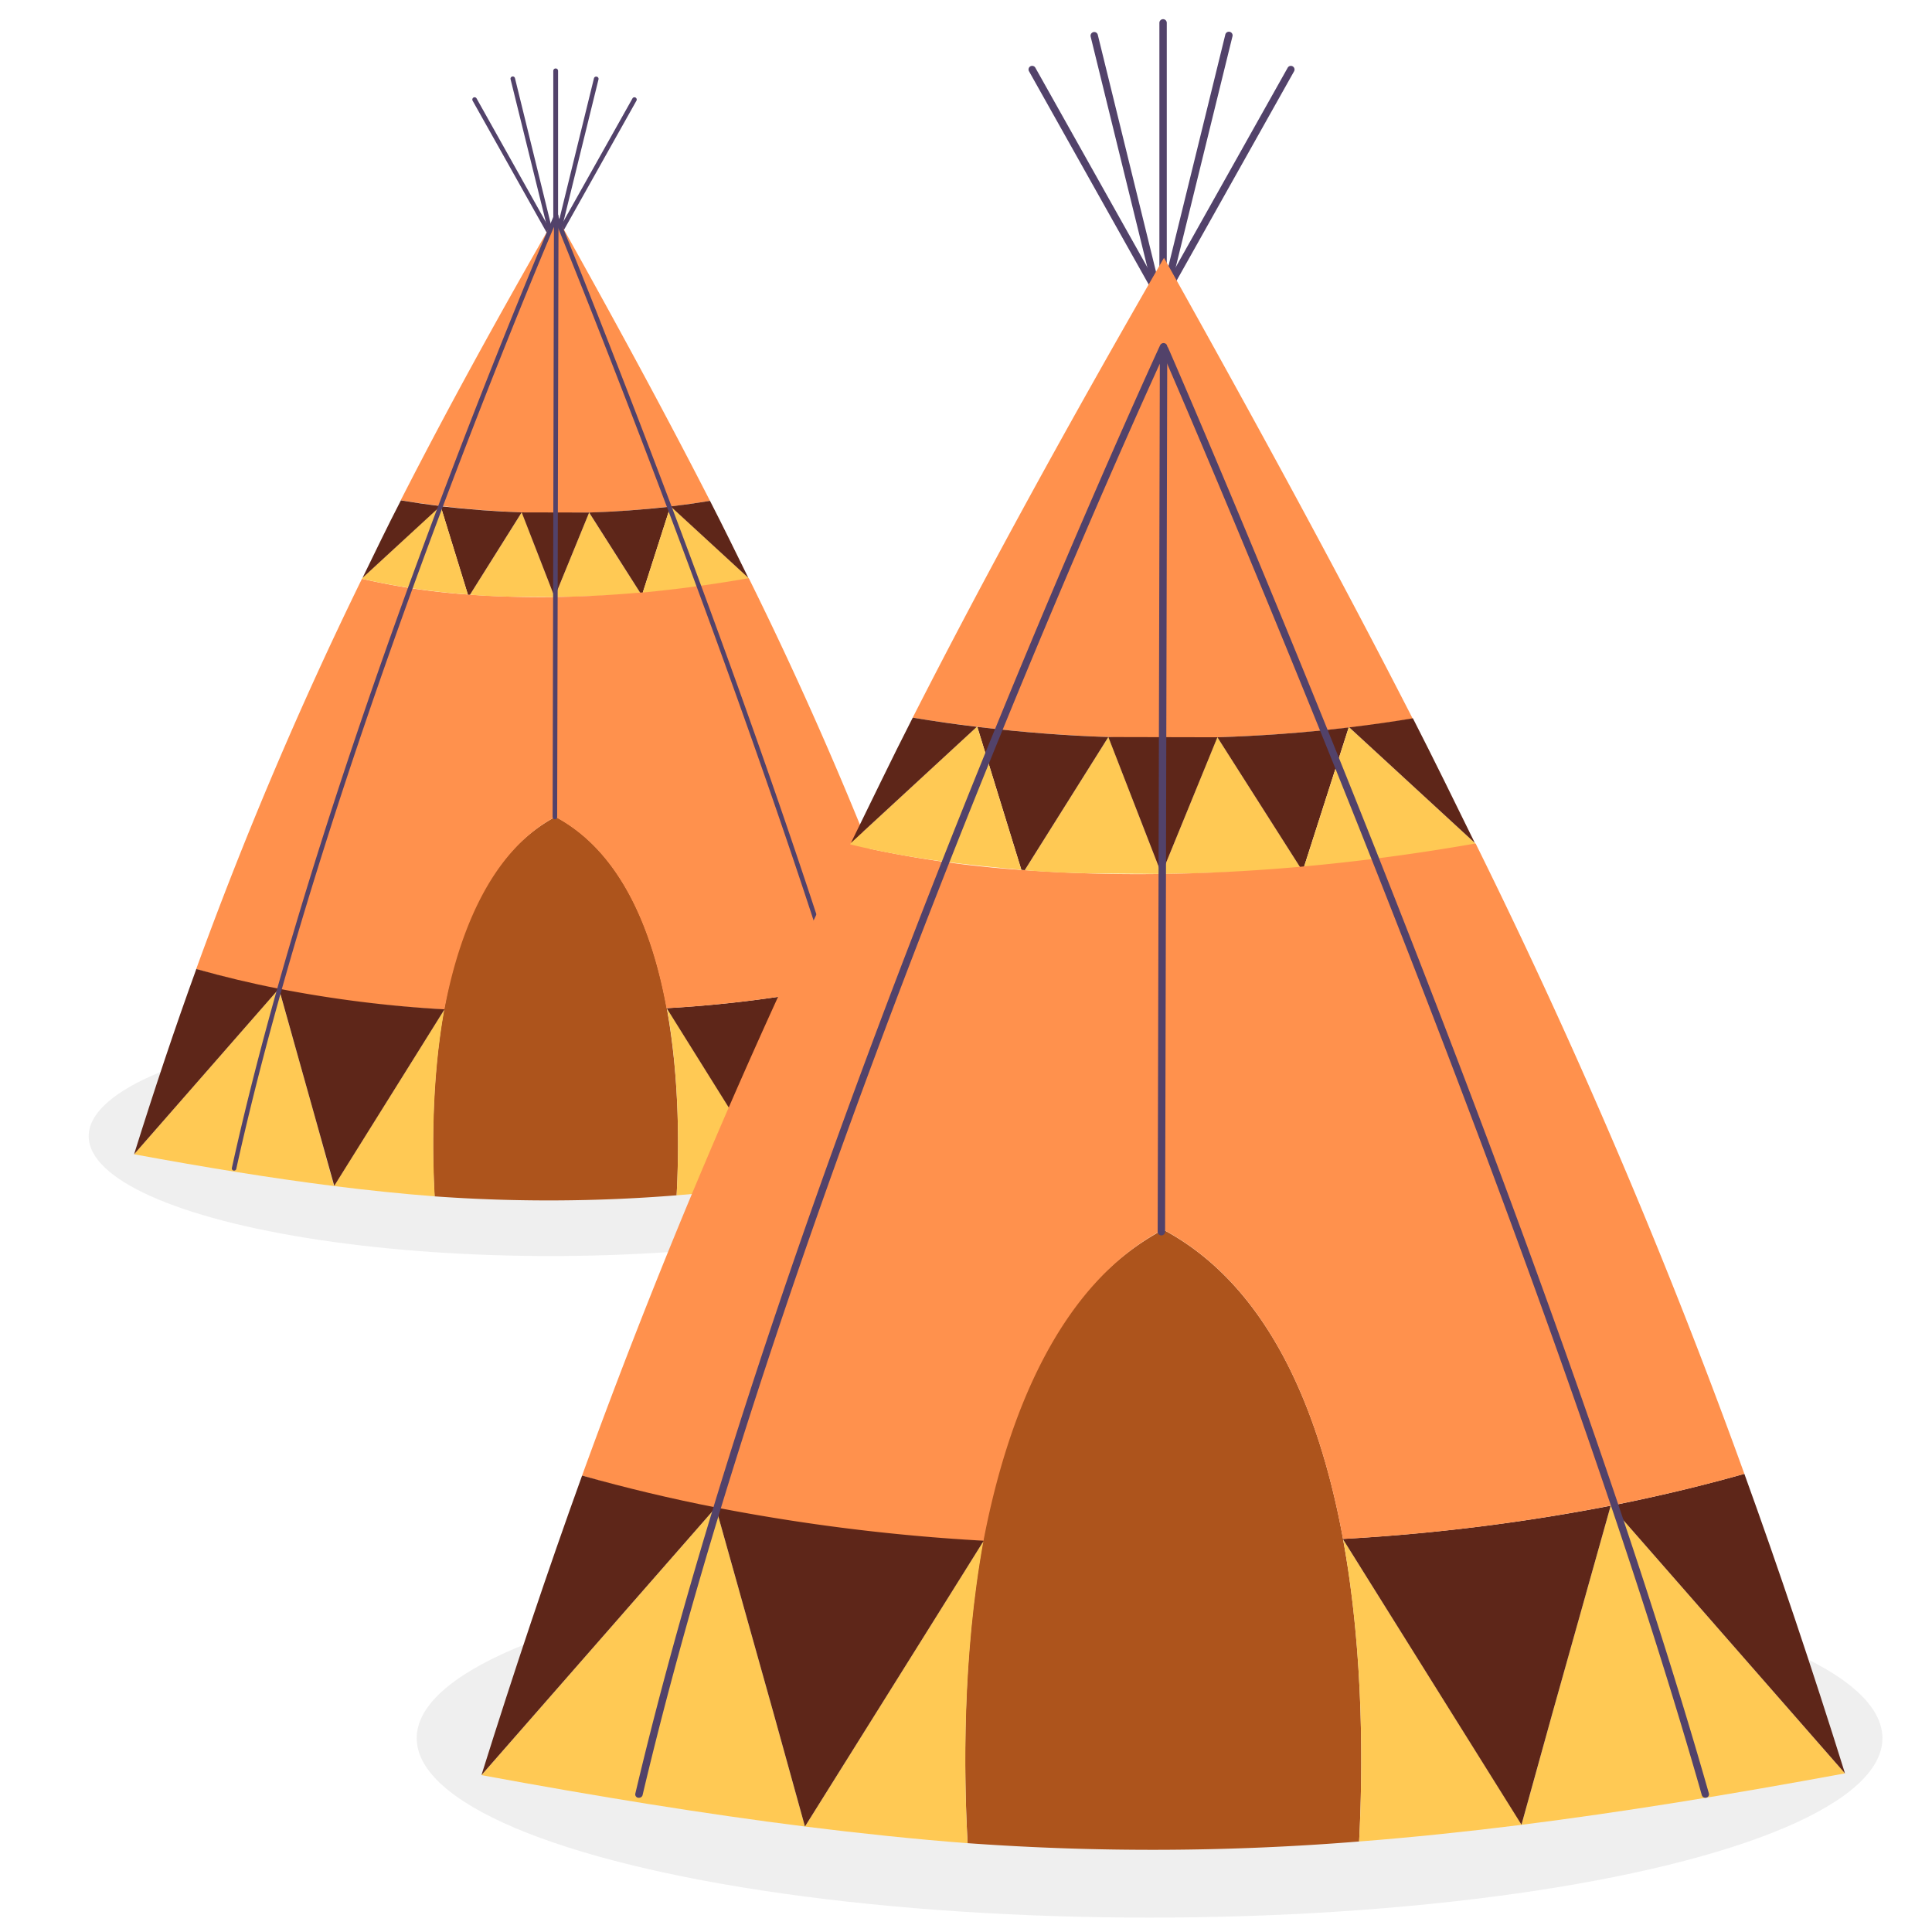 <svg id="Calque_1" data-name="Calque 1"
    xmlns="http://www.w3.org/2000/svg" viewBox="0 0 372 403" width="403px">
    <defs>
        <style>.cls-1{fill:#606060;opacity:0.1;}.cls-2{fill:#52426a;}.cls-3{fill:#ad541c;}.cls-4{fill:#ffc954;}.cls-5{fill:#489e4a;}.cls-6{fill:#5e2619;}.cls-7{fill:#ff914d;}</style>
    </defs>
    <ellipse class="cls-1" cx="99.36" cy="237" rx="96.36" ry="25"/>
    <path class="cls-2" d="M100.38,50.26a.47.47,0,0,1-.47-.48v-35a.48.48,0,0,1,1,0v35A.47.47,0,0,1,100.38,50.26Z"/>
    <path class="cls-2" d="M96.74,57.1A.53.53,0,0,1,96.5,57a.48.48,0,0,1-.18-.65l20.13-35.86a.48.48,0,0,1,.83.47L97.15,56.85A.48.48,0,0,1,96.74,57.1Z"/>
    <path class="cls-2" d="M98.39,59.52h-.11a.47.47,0,0,1-.35-.57L108.4,16.31A.48.48,0,0,1,109,16a.46.46,0,0,1,.34.57L98.85,59.16A.47.47,0,0,1,98.39,59.52Z"/>
    <path class="cls-2" d="M103.63,57.1a.48.48,0,0,1-.42-.25L83.08,21a.49.49,0,0,1,.18-.65.48.48,0,0,1,.65.18L104,56.39a.48.48,0,0,1-.18.65A.53.53,0,0,1,103.63,57.1Z"/>
    <path class="cls-2" d="M102,59.52a.48.48,0,0,1-.46-.36L91,16.53a.47.47,0,1,1,.92-.22l10.47,42.63a.46.46,0,0,1-.34.57Z"/>
    <path class="cls-3" d="M125.64,249.33a333.68,333.68,0,0,1-50.49.22c-.51-9-.73-24.68,2.17-40,3.06-16.16,9.6-31.91,22.93-39.11v-.15l.14.07.13-.07v.15c13.55,7.31,20.06,23.44,23.07,39.84,0,0,0,0,0,.05C126.32,225.28,126.13,240.41,125.64,249.33Z"/>
    <path class="cls-4" d="M150.63,232.69l-4,14.49c12.89-1.63,26.58-3.84,41.72-6.63,0,0-30.22-34.53-30.22-34.53Z"/>
    <path class="cls-4" d="M125.64,249.33c6.65-.51,14-1.28,21-2.15l-23-36.81C126.32,225.29,126.13,240.41,125.64,249.33Z"/>
    <path class="cls-5" d="M175.36,201.91c-5.72,1.61-11.49,3-17.24,4.11l30.22,34.52C184.07,226.93,179.79,214.17,175.36,201.91Z"/>
    <path class="cls-6" d="M150.63,232.69,158.12,206a255.19,255.19,0,0,1-34.53,4.29s0,0,0,.05l23,36.82Z"/>
    <path class="cls-7" d="M107.39,106.91c5.39-.17,11.06-.57,16.94-1.27h.06c2.7-.33,5.44-.71,8.21-1.17C123.22,86.14,112.69,66.74,100.52,45c-12.45,21.6-23.06,41-32.43,59.35A203.6,203.6,0,0,0,107.39,106.91Z"/>
    <path class="cls-4" d="M107.37,106.91l-7.19,17.63c5.41-.08,11.62-.24,17.92-.8l-10.71-16.83Z"/>
    <path class="cls-6" d="M107.39,106.91l10.71,16.83.44,0,5.79-18.06C118.45,106.34,112.76,106.74,107.39,106.91Z"/>
    <path class="cls-4" d="M124.33,105.64l-5.79,18.06c6.88-.63,14.27-1.59,22.15-3l-.09-.19-16.21-14.9Z"/>
    <path class="cls-6" d="M140.6,120.54c-2.58-5.25-5.23-10.67-8-16.07-2.77.46-5.51.84-8.21,1.17Z"/>
    <path class="cls-7" d="M140.69,120.6c-7.88,1.39-15.27,2.34-22.15,3l-.44,0c-6.3.56-12.15.84-17.56.93h-.15c-6.65.09-12.62-.11-17.84-.49A142.23,142.23,0,0,1,60,120.73a830.21,830.21,0,0,0-34.57,81.4c9.44,2.88,27.52,7.16,51.76,8.46,3.06-16.14,9.71-32.92,23-40.12v-.15l.14.07.13-.07v.15c13.55,7.31,20.06,23.44,23.07,39.84A256.59,256.59,0,0,0,158.12,206c5.75-1.13,11.52-2.5,17.24-4.11A784.42,784.42,0,0,0,140.69,120.6Z"/>
    <path class="cls-4" d="M50.18,232.92l4,14.48c-12.89-1.62-26.58-3.84-41.72-6.63l30.22-34.53Z"/>
    <path class="cls-4" d="M75.17,249.55c-6.65-.51-14-1.27-21-2.15l23-36.81C74.49,225.51,74.68,240.64,75.17,249.55Z"/>
    <path class="cls-6" d="M25.45,202.13c5.72,1.61,11.49,3,17.24,4.11L12.47,240.77C16.73,227.16,21,214.39,25.45,202.13Z"/>
    <path class="cls-6" d="M50.18,232.92l-7.49-26.68a255,255,0,0,0,34.53,4.3s0,0,0,0l-23,36.82Z"/>
    <path class="cls-4" d="M93.35,106.88l6.83,17.66c-5.41-.08-11.34.07-17.64-.49l10.78-17.17Z"/>
    <path class="cls-6" d="M93.32,106.88,82.54,124.05l-.44,0-5.68-18.44C82.3,106.27,88,106.71,93.32,106.88Z"/>
    <path class="cls-4" d="M76.42,105.57,82.1,124A148.07,148.07,0,0,1,60,120.73l.1-.19,16.24-15Z"/>
    <path class="cls-6" d="M60.12,120.54c2.57-5.25,5.2-10.76,8-16.16,2.77.46,5.57.86,8.27,1.18Z"/>
    <polygon class="cls-6" points="93.32 106.88 100.18 124.54 107.39 106.91 93.32 106.88"/>
    <path class="cls-2" d="M33.33,244.18h-.1a.47.47,0,0,1-.36-.57C52,156.68,99.61,46,100.09,44.85a.47.47,0,0,1,.53-.28A.48.48,0,0,1,101,45l-.28,125.43a.47.47,0,0,1-.47.47.48.48,0,0,1-.48-.47l.28-123.1C93.32,63.23,51.46,163.66,33.79,243.8A.46.46,0,0,1,33.33,244.18Z"/>
    <path class="cls-2" d="M170.3,244.18a.48.48,0,0,1-.46-.35c-21.52-80.29-69.23-197.09-69.71-198.22a.47.47,0,0,1,.25-.62.47.47,0,0,1,.62.25c.48,1.13,48.22,118,69.76,198.34a.47.47,0,0,1-.34.58Z"/>
    <ellipse class="cls-1" cx="224.29" cy="362.57" rx="152.87" ry="37.43"/>
    <path class="cls-2" d="M227.11,62.17a.77.77,0,0,1-.77-.77V4.77a.77.77,0,1,1,1.54,0V61.4A.77.77,0,0,1,227.11,62.17Z"/>
    <path class="cls-2" d="M221.21,73.23a.75.75,0,0,1-.38-.1.77.77,0,0,1-.29-1l32.56-58a.76.76,0,0,1,1.33.75l-32.55,58A.76.76,0,0,1,221.21,73.23Z"/>
    <path class="cls-2" d="M223.88,77.15a.55.55,0,0,1-.18,0,.76.76,0,0,1-.56-.92L240.08,7.26a.77.77,0,1,1,1.49.37L224.63,76.57A.77.77,0,0,1,223.88,77.15Z"/>
    <path class="cls-2" d="M232.35,73.23a.78.78,0,0,1-.67-.39l-32.55-58a.76.76,0,0,1,.29-1,.77.77,0,0,1,1.05.29l32.55,58a.76.76,0,0,1-.29,1A.75.75,0,0,1,232.35,73.23Z"/>
    <path class="cls-2" d="M229.68,77.15a.75.75,0,0,1-.74-.58L212,7.63a.78.78,0,0,1,.57-.93.76.76,0,0,1,.92.56l16.94,68.95a.76.76,0,0,1-.56.92A.55.55,0,0,1,229.68,77.15Z"/>
    <path class="cls-3" d="M268,384.12a536.34,536.34,0,0,1-81.66.35c-.82-14.61-1.18-39.9,3.5-64.63l0,0c4.93-26.1,15.51-51.58,37.07-63.22v-.25l.23.12.22-.12v.25c21.9,11.82,32.44,37.9,37.3,64.43a.13.13,0,0,0,0,.07C269.05,345.23,268.75,369.7,268,384.12Z"/>
    <path class="cls-4" d="M308.36,357.21l-6.48,23.43c20.85-2.63,43-6.21,67.47-10.73l-48.87-55.83Z"/>
    <path class="cls-4" d="M268,384.12c10.75-.83,22.58-2.06,33.92-3.48L264.66,321.1C269.05,345.23,268.75,369.7,268,384.12Z"/>
    <path class="cls-6" d="M348.36,307.43c-9.25,2.6-18.58,4.82-27.88,6.65l48.87,55.83C362.46,347.9,355.53,327.25,348.36,307.43Z"/>
    <path class="cls-6" d="M308.36,357.21l12.12-43.13A414.39,414.39,0,0,1,264.64,321a.13.13,0,0,0,0,.07l37.23,59.55Z"/>
    <path class="cls-7" d="M238.44,153.79h0c8.68-.27,17.85-.91,27.35-2h.11c4.36-.52,8.79-1.14,13.28-1.89-15.17-29.63-32.22-61-51.88-96.12C207.2,88.65,190,120,174.88,149.7A328.43,328.43,0,0,0,238.44,153.79Z"/>
    <path class="cls-4" d="M238.4,153.79l-11.62,28.52c8.75-.14,18.79-.4,29-1.31l-17.32-27.21Z"/>
    <path class="cls-6" d="M238.44,153.79,255.76,181l.71-.06,9.36-29.2C256.33,152.88,247.12,153.51,238.44,153.79Z"/>
    <path class="cls-4" d="M265.83,151.74l-9.36,29.2c11.13-1,23.08-2.56,35.83-4.8l-.16-.31-26.2-24.1Z"/>
    <path class="cls-6" d="M292.14,175.83c-4.16-8.48-8.45-17.25-12.92-26-4.49.75-8.92,1.37-13.28,1.89Z"/>
    <path class="cls-7" d="M292.3,175.94c-12.75,2.24-24.7,3.78-35.83,4.79l-.71.07c-10.19.91-19.66,1.36-28.4,1.5h-.24c-10.76.16-20.41-.18-28.86-.79a227.73,227.73,0,0,1-36.42-5.37,1342.38,1342.38,0,0,0-55.92,131.65c15.27,4.65,44.52,11.57,83.71,13.68,5-26.1,15.7-53.24,37.26-64.88v-.25l.23.12.22-.12v.25c21.9,11.82,32.44,37.9,37.3,64.43a412.83,412.83,0,0,0,55.84-6.95c9.31-1.82,18.63-4,27.88-6.64A1272,1272,0,0,0,292.3,175.94Z"/>
    <path class="cls-4" d="M145.92,357.58,152.41,381c-20.86-2.63-43-6.21-67.48-10.72l48.88-55.84Z"/>
    <path class="cls-4" d="M186.33,384.48c-10.75-.82-22.58-2.06-33.92-3.48l37.22-59.53C185.24,345.6,185.54,370.07,186.33,384.48Z"/>
    <path class="cls-6" d="M105.92,307.79c9.25,2.61,18.58,4.83,27.89,6.65L84.93,370.27C91.83,348.26,98.76,327.62,105.92,307.79Z"/>
    <path class="cls-6" d="M145.92,357.58l-12.11-43.14a412.78,412.78,0,0,0,55.84,6.94s0,.06,0,.08S152.41,381,152.41,381Z"/>
    <path class="cls-4" d="M215.73,153.74l11.05,28.57c-8.75-.14-18.34.11-28.53-.8l17.44-27.77Z"/>
    <path class="cls-6" d="M215.69,153.74l-17.44,27.77-.7-.07-9.19-29.82C197.86,152.76,207,153.46,215.69,153.74Z"/>
    <path class="cls-4" d="M188.36,151.62l9.19,29.82c-11.13-1-22.67-2.16-35.71-5.3l.15-.31,26.26-24.22Z"/>
    <path class="cls-6" d="M162,175.83c4.17-8.48,8.42-17.39,12.89-26.13,4.48.74,9,1.39,13.37,1.91Z"/>
    <polygon class="cls-6" points="215.69 153.74 226.78 182.31 238.44 153.79 215.69 153.74"/>
    <path class="cls-2" d="M117.77,375l-.16,0a.72.72,0,0,1-.59-.85C148.22,242,225.72,73.67,226.5,72a.79.79,0,0,1,.86-.42.74.74,0,0,1,.62.71L227.53,257a.78.78,0,0,1-1.55,0l.45-181.14c-11,24.12-79.14,176.79-107.9,298.62A.77.77,0,0,1,117.77,375Z"/>
    <path class="cls-2" d="M340.23,375a.77.77,0,0,1-.74-.53C304.7,252.39,227.54,74.81,226.76,73.1a.7.7,0,0,1,.4-.94.78.78,0,0,1,1,.38c.78,1.71,78,179.38,112.8,301.55a.72.72,0,0,1-.54.89Z"/>
</svg>